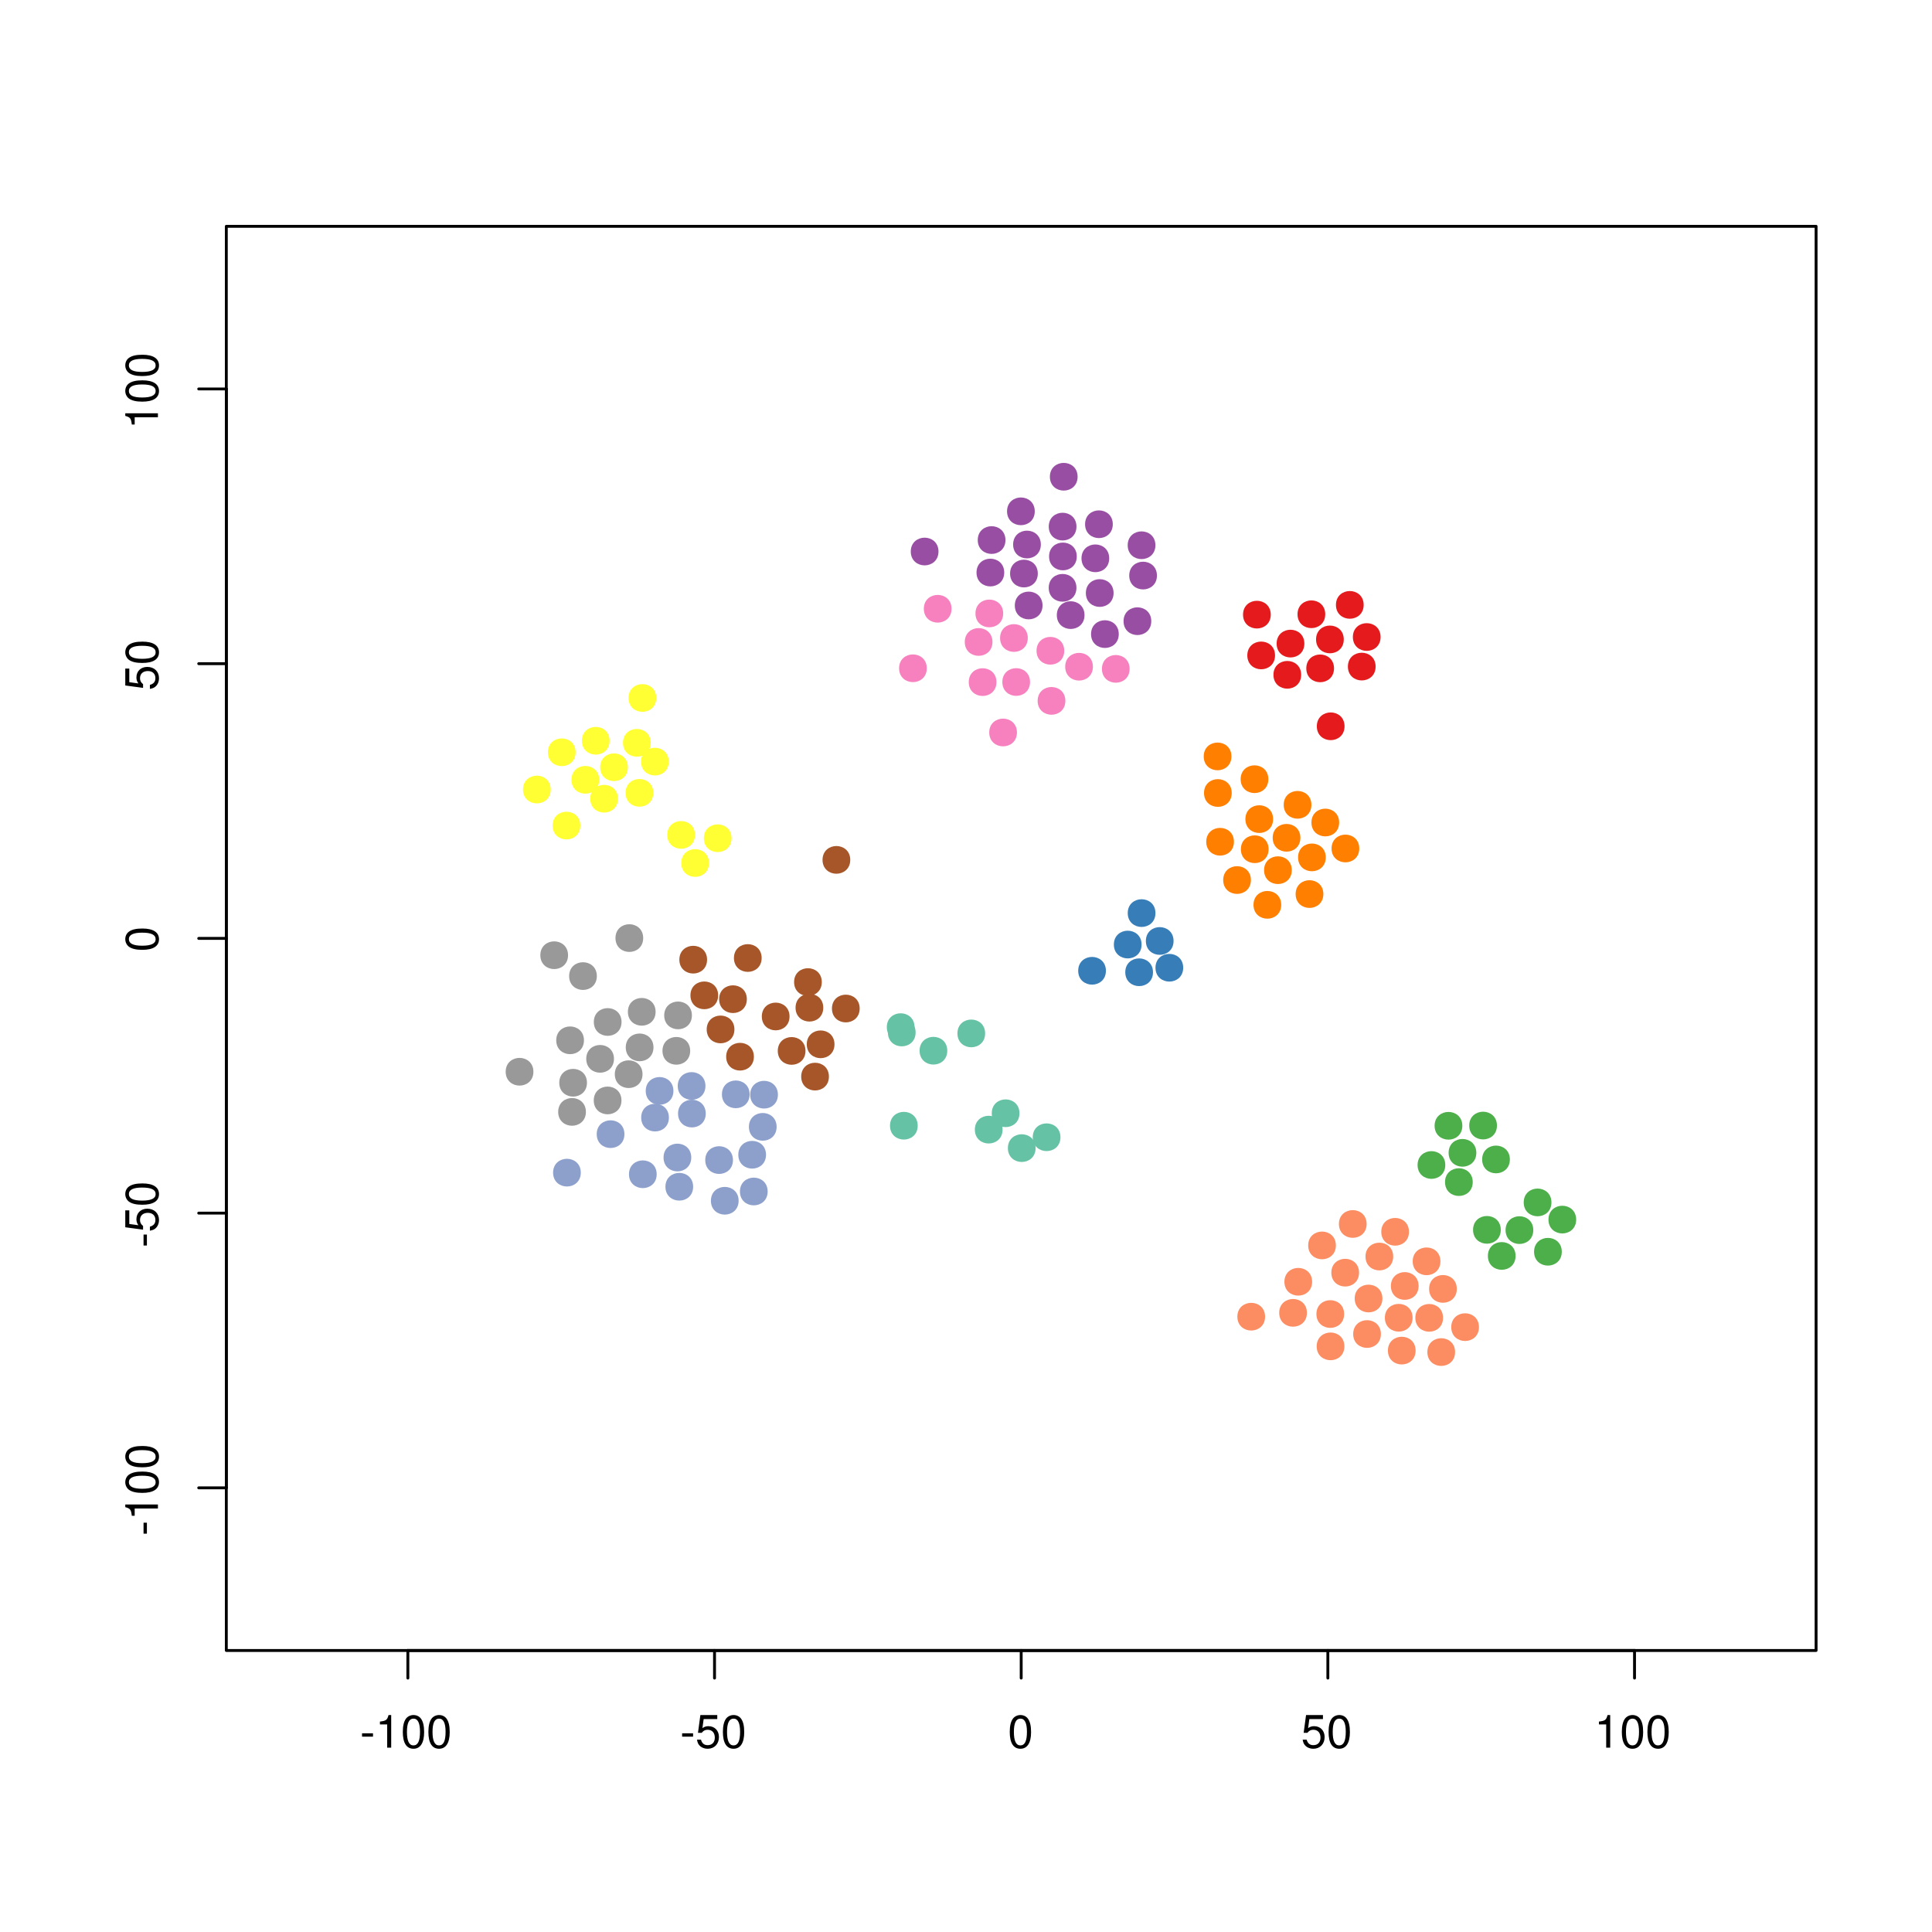 <?xml version="1.0" encoding="UTF-8"?>
<svg xmlns="http://www.w3.org/2000/svg" xmlns:xlink="http://www.w3.org/1999/xlink" width="504pt" height="504pt" viewBox="0 0 504 504" version="1.1">
<defs>
<g>
<symbol overflow="visible" id="glyph0-0">
<path style="stroke:none;" d=""/>
</symbol>
<symbol overflow="visible" id="glyph0-1">
<path style="stroke:none;" d="M 3.406 -3.75 L 0.547 -3.75 L 0.547 -2.875 L 3.406 -2.875 L 3.406 -3.75 Z M 3.406 -3.75 "/>
</symbol>
<symbol overflow="visible" id="glyph0-2">
<path style="stroke:none;" d="M 3.109 -6.062 L 3.109 0 L 4.156 0 L 4.156 -8.516 L 3.469 -8.516 C 3.094 -7.203 2.859 -7.016 1.219 -6.812 L 1.219 -6.062 L 3.109 -6.062 Z M 3.109 -6.062 "/>
</symbol>
<symbol overflow="visible" id="glyph0-3">
<path style="stroke:none;" d="M 3.297 -8.516 C 2.516 -8.516 1.781 -8.156 1.344 -7.578 C 0.797 -6.828 0.516 -5.688 0.516 -4.109 C 0.516 -1.25 1.469 0.281 3.297 0.281 C 5.094 0.281 6.078 -1.25 6.078 -4.047 C 6.078 -5.703 5.812 -6.797 5.25 -7.578 C 4.812 -8.172 4.109 -8.516 3.297 -8.516 Z M 3.297 -7.578 C 4.438 -7.578 5 -6.422 5 -4.141 C 5 -1.734 4.453 -0.594 3.281 -0.594 C 2.156 -0.594 1.594 -1.781 1.594 -4.109 C 1.594 -6.438 2.156 -7.578 3.297 -7.578 Z M 3.297 -7.578 "/>
</symbol>
<symbol overflow="visible" id="glyph0-4">
<path style="stroke:none;" d="M 5.719 -8.516 L 1.312 -8.516 L 0.688 -3.875 L 1.656 -3.875 C 2.141 -4.469 2.562 -4.672 3.219 -4.672 C 4.359 -4.672 5.078 -3.891 5.078 -2.625 C 5.078 -1.406 4.375 -0.656 3.219 -0.656 C 2.297 -0.656 1.734 -1.125 1.469 -2.094 L 0.422 -2.094 C 0.562 -1.391 0.688 -1.062 0.938 -0.75 C 1.422 -0.094 2.281 0.281 3.234 0.281 C 4.953 0.281 6.156 -0.969 6.156 -2.766 C 6.156 -4.453 5.047 -5.609 3.406 -5.609 C 2.812 -5.609 2.328 -5.453 1.844 -5.094 L 2.172 -7.469 L 5.719 -7.469 L 5.719 -8.516 Z M 5.719 -8.516 "/>
</symbol>
<symbol overflow="visible" id="glyph1-0">
<path style="stroke:none;" d=""/>
</symbol>
<symbol overflow="visible" id="glyph1-1">
<path style="stroke:none;" d="M -3.75 -3.406 L -3.75 -0.547 L -2.875 -0.547 L -2.875 -3.406 L -3.75 -3.406 Z M -3.75 -3.406 "/>
</symbol>
<symbol overflow="visible" id="glyph1-2">
<path style="stroke:none;" d="M -6.062 -3.109 L 0 -3.109 L 0 -4.156 L -8.516 -4.156 L -8.516 -3.469 C -7.203 -3.094 -7.016 -2.859 -6.812 -1.219 L -6.062 -1.219 L -6.062 -3.109 Z M -6.062 -3.109 "/>
</symbol>
<symbol overflow="visible" id="glyph1-3">
<path style="stroke:none;" d="M -8.516 -3.297 C -8.516 -2.516 -8.156 -1.781 -7.578 -1.344 C -6.828 -0.797 -5.688 -0.516 -4.109 -0.516 C -1.25 -0.516 0.281 -1.469 0.281 -3.297 C 0.281 -5.094 -1.25 -6.078 -4.047 -6.078 C -5.703 -6.078 -6.797 -5.812 -7.578 -5.25 C -8.172 -4.812 -8.516 -4.109 -8.516 -3.297 Z M -7.578 -3.297 C -7.578 -4.438 -6.422 -5 -4.141 -5 C -1.734 -5 -0.594 -4.453 -0.594 -3.281 C -0.594 -2.156 -1.781 -1.594 -4.109 -1.594 C -6.438 -1.594 -7.578 -2.156 -7.578 -3.297 Z M -7.578 -3.297 "/>
</symbol>
<symbol overflow="visible" id="glyph1-4">
<path style="stroke:none;" d="M -8.516 -5.719 L -8.516 -1.312 L -3.875 -0.688 L -3.875 -1.656 C -4.469 -2.141 -4.672 -2.562 -4.672 -3.219 C -4.672 -4.359 -3.891 -5.078 -2.625 -5.078 C -1.406 -5.078 -0.656 -4.375 -0.656 -3.219 C -0.656 -2.297 -1.125 -1.734 -2.094 -1.469 L -2.094 -0.422 C -1.391 -0.562 -1.062 -0.688 -0.75 -0.938 C -0.094 -1.422 0.281 -2.281 0.281 -3.234 C 0.281 -4.953 -0.969 -6.156 -2.766 -6.156 C -4.453 -6.156 -5.609 -5.047 -5.609 -3.406 C -5.609 -2.812 -5.453 -2.328 -5.094 -1.844 L -7.469 -2.172 L -7.469 -5.719 L -8.516 -5.719 Z M -8.516 -5.719 "/>
</symbol>
</g>
<clipPath id="clip1">
  <path d="M 59.039 59.039 L 474.758 59.039 L 474.758 431.559 L 59.039 431.559 Z M 59.039 59.039 "/>
</clipPath>
<clipPath id="clip2">
  <path d="M 0 0 L 505 0 L 505 505 L 0 505 Z M 0 0 "/>
</clipPath>
</defs>
<g id="surface0">
<rect x="0" y="0" width="504" height="504" style="fill:rgb(100%,100%,100%);fill-opacity:1;stroke:none;"/>
<g clip-path="url(#clip1)" clip-rule="nonzero">
<path style="fill-rule:nonzero;fill:rgb(98.824%,55.294%,38.431%);fill-opacity:1;stroke-width:0.75;stroke-linecap:round;stroke-linejoin:round;stroke:rgb(98.824%,55.294%,38.431%);stroke-opacity:1;stroke-miterlimit:10;" d="M 329.645 343.484 C 329.645 347.801 323.164 347.801 323.164 343.484 C 323.164 339.164 329.645 339.164 329.645 343.484 "/>
<path style="fill-rule:nonzero;fill:rgb(40%,76.078%,64.706%);fill-opacity:1;stroke-width:0.75;stroke-linecap:round;stroke-linejoin:round;stroke:rgb(40%,76.078%,64.706%);stroke-opacity:1;stroke-miterlimit:10;" d="M 269.781 299.508 C 269.781 303.828 263.301 303.828 263.301 299.508 C 263.301 295.188 269.781 295.188 269.781 299.508 "/>
<path style="fill-rule:nonzero;fill:rgb(65.098%,33.725%,15.686%);fill-opacity:1;stroke-width:0.75;stroke-linecap:round;stroke-linejoin:round;stroke:rgb(65.098%,33.725%,15.686%);stroke-opacity:1;stroke-miterlimit:10;" d="M 194.453 260.656 C 194.453 264.977 187.973 264.977 187.973 260.656 C 187.973 256.336 194.453 256.336 194.453 260.656 "/>
<path style="fill-rule:nonzero;fill:rgb(40%,76.078%,64.706%);fill-opacity:1;stroke-width:0.75;stroke-linecap:round;stroke-linejoin:round;stroke:rgb(40%,76.078%,64.706%);stroke-opacity:1;stroke-miterlimit:10;" d="M 246.742 274.098 C 246.742 278.418 240.266 278.418 240.266 274.098 C 240.266 269.777 246.742 269.777 246.742 274.098 "/>
<path style="fill-rule:nonzero;fill:rgb(21.569%,49.412%,72.157%);fill-opacity:1;stroke-width:0.75;stroke-linecap:round;stroke-linejoin:round;stroke:rgb(21.569%,49.412%,72.157%);stroke-opacity:1;stroke-miterlimit:10;" d="M 300.406 253.633 C 300.406 257.953 293.926 257.953 293.926 253.633 C 293.926 249.312 300.406 249.312 300.406 253.633 "/>
<path style="fill-rule:nonzero;fill:rgb(40%,76.078%,64.706%);fill-opacity:1;stroke-width:0.75;stroke-linecap:round;stroke-linejoin:round;stroke:rgb(40%,76.078%,64.706%);stroke-opacity:1;stroke-miterlimit:10;" d="M 238.48 269.344 C 238.48 273.664 232 273.664 232 269.344 C 232 265.023 238.48 265.023 238.48 269.344 "/>
<path style="fill-rule:nonzero;fill:rgb(21.569%,49.412%,72.157%);fill-opacity:1;stroke-width:0.75;stroke-linecap:round;stroke-linejoin:round;stroke:rgb(21.569%,49.412%,72.157%);stroke-opacity:1;stroke-miterlimit:10;" d="M 305.773 245.473 C 305.773 249.793 299.297 249.793 299.297 245.473 C 299.297 241.152 305.773 241.152 305.773 245.473 "/>
<path style="fill-rule:nonzero;fill:rgb(60%,60%,60%);fill-opacity:1;stroke-width:0.75;stroke-linecap:round;stroke-linejoin:round;stroke:rgb(60%,60%,60%);stroke-opacity:1;stroke-miterlimit:10;" d="M 179.672 274.129 C 179.672 278.449 173.191 278.449 173.191 274.129 C 173.191 269.809 179.672 269.809 179.672 274.129 "/>
<path style="fill-rule:nonzero;fill:rgb(55.294%,62.745%,79.608%);fill-opacity:1;stroke-width:0.75;stroke-linecap:round;stroke-linejoin:round;stroke:rgb(55.294%,62.745%,79.608%);stroke-opacity:1;stroke-miterlimit:10;" d="M 179.953 301.961 C 179.953 306.281 173.473 306.281 173.473 301.961 C 173.473 297.641 179.953 297.641 179.953 301.961 "/>
<path style="fill-rule:nonzero;fill:rgb(59.608%,30.588%,63.922%);fill-opacity:1;stroke-width:0.75;stroke-linecap:round;stroke-linejoin:round;stroke:rgb(59.608%,30.588%,63.922%);stroke-opacity:1;stroke-miterlimit:10;" d="M 290.121 154.703 C 290.121 159.023 283.641 159.023 283.641 154.703 C 283.641 150.383 290.121 150.383 290.121 154.703 "/>
<path style="fill-rule:nonzero;fill:rgb(100%,49.804%,0%);fill-opacity:1;stroke-width:0.75;stroke-linecap:round;stroke-linejoin:round;stroke:rgb(100%,49.804%,0%);stroke-opacity:1;stroke-miterlimit:10;" d="M 330.5 203.27 C 330.5 207.59 324.02 207.59 324.02 203.27 C 324.02 198.949 330.5 198.949 330.5 203.27 "/>
<path style="fill-rule:nonzero;fill:rgb(100%,100%,20%);fill-opacity:1;stroke-width:0.75;stroke-linecap:round;stroke-linejoin:round;stroke:rgb(100%,100%,20%);stroke-opacity:1;stroke-miterlimit:10;" d="M 158.652 193.242 C 158.652 197.562 152.172 197.562 152.172 193.242 C 152.172 188.922 158.652 188.922 158.652 193.242 "/>
<path style="fill-rule:nonzero;fill:rgb(100%,100%,20%);fill-opacity:1;stroke-width:0.75;stroke-linecap:round;stroke-linejoin:round;stroke:rgb(100%,100%,20%);stroke-opacity:1;stroke-miterlimit:10;" d="M 163.422 200.152 C 163.422 204.473 156.941 204.473 156.941 200.152 C 156.941 195.832 163.422 195.832 163.422 200.152 "/>
<path style="fill-rule:nonzero;fill:rgb(65.098%,33.725%,15.686%);fill-opacity:1;stroke-width:0.75;stroke-linecap:round;stroke-linejoin:round;stroke:rgb(65.098%,33.725%,15.686%);stroke-opacity:1;stroke-miterlimit:10;" d="M 205.59 265.168 C 205.59 269.488 199.109 269.488 199.109 265.168 C 199.109 260.848 205.59 260.848 205.59 265.168 "/>
<path style="fill-rule:nonzero;fill:rgb(100%,100%,20%);fill-opacity:1;stroke-width:0.75;stroke-linecap:round;stroke-linejoin:round;stroke:rgb(100%,100%,20%);stroke-opacity:1;stroke-miterlimit:10;" d="M 170.051 206.832 C 170.051 211.148 163.57 211.148 163.57 206.832 C 163.57 202.512 170.051 202.512 170.051 206.832 "/>
<path style="fill-rule:nonzero;fill:rgb(55.294%,62.745%,79.608%);fill-opacity:1;stroke-width:0.75;stroke-linecap:round;stroke-linejoin:round;stroke:rgb(55.294%,62.745%,79.608%);stroke-opacity:1;stroke-miterlimit:10;" d="M 190.832 302.629 C 190.832 306.949 184.352 306.949 184.352 302.629 C 184.352 298.309 190.832 298.309 190.832 302.629 "/>
<path style="fill-rule:nonzero;fill:rgb(55.294%,62.745%,79.608%);fill-opacity:1;stroke-width:0.75;stroke-linecap:round;stroke-linejoin:round;stroke:rgb(55.294%,62.745%,79.608%);stroke-opacity:1;stroke-miterlimit:10;" d="M 183.656 283.297 C 183.656 287.617 177.176 287.617 177.176 283.297 C 177.176 278.977 183.656 278.977 183.656 283.297 "/>
<path style="fill-rule:nonzero;fill:rgb(40%,76.078%,64.706%);fill-opacity:1;stroke-width:0.75;stroke-linecap:round;stroke-linejoin:round;stroke:rgb(40%,76.078%,64.706%);stroke-opacity:1;stroke-miterlimit:10;" d="M 261.164 294.688 C 261.164 299.008 254.684 299.008 254.684 294.688 C 254.684 290.367 261.164 290.367 261.164 294.688 "/>
<path style="fill-rule:nonzero;fill:rgb(60%,60%,60%);fill-opacity:1;stroke-width:0.75;stroke-linecap:round;stroke-linejoin:round;stroke:rgb(60%,60%,60%);stroke-opacity:1;stroke-miterlimit:10;" d="M 180.125 264.887 C 180.125 269.207 173.648 269.207 173.648 264.887 C 173.648 260.566 180.125 260.566 180.125 264.887 "/>
<path style="fill-rule:nonzero;fill:rgb(100%,100%,20%);fill-opacity:1;stroke-width:0.75;stroke-linecap:round;stroke-linejoin:round;stroke:rgb(100%,100%,20%);stroke-opacity:1;stroke-miterlimit:10;" d="M 143.289 205.965 C 143.289 210.285 136.809 210.285 136.809 205.965 C 136.809 201.645 143.289 201.645 143.289 205.965 "/>
<path style="fill-rule:nonzero;fill:rgb(65.098%,33.725%,15.686%);fill-opacity:1;stroke-width:0.75;stroke-linecap:round;stroke-linejoin:round;stroke:rgb(65.098%,33.725%,15.686%);stroke-opacity:1;stroke-miterlimit:10;" d="M 214.008 256.195 C 214.008 260.516 207.531 260.516 207.531 256.195 C 207.531 251.875 214.008 251.875 214.008 256.195 "/>
<path style="fill-rule:nonzero;fill:rgb(96.863%,50.588%,74.902%);fill-opacity:1;stroke-width:0.75;stroke-linecap:round;stroke-linejoin:round;stroke:rgb(96.863%,50.588%,74.902%);stroke-opacity:1;stroke-miterlimit:10;" d="M 258.531 167.469 C 258.531 171.789 252.055 171.789 252.055 167.469 C 252.055 163.148 258.531 163.148 258.531 167.469 "/>
<path style="fill-rule:nonzero;fill:rgb(55.294%,62.745%,79.608%);fill-opacity:1;stroke-width:0.75;stroke-linecap:round;stroke-linejoin:round;stroke:rgb(55.294%,62.745%,79.608%);stroke-opacity:1;stroke-miterlimit:10;" d="M 175.301 284.586 C 175.301 288.902 168.824 288.902 168.824 284.586 C 168.824 280.266 175.301 280.266 175.301 284.586 "/>
<path style="fill-rule:nonzero;fill:rgb(55.294%,62.745%,79.608%);fill-opacity:1;stroke-width:0.75;stroke-linecap:round;stroke-linejoin:round;stroke:rgb(55.294%,62.745%,79.608%);stroke-opacity:1;stroke-miterlimit:10;" d="M 183.734 290.496 C 183.734 294.816 177.254 294.816 177.254 290.496 C 177.254 286.176 183.734 286.176 183.734 290.496 "/>
<path style="fill-rule:nonzero;fill:rgb(65.098%,33.725%,15.686%);fill-opacity:1;stroke-width:0.75;stroke-linecap:round;stroke-linejoin:round;stroke:rgb(65.098%,33.725%,15.686%);stroke-opacity:1;stroke-miterlimit:10;" d="M 209.75 274.152 C 209.75 278.473 203.273 278.473 203.273 274.152 C 203.273 269.836 209.75 269.836 209.75 274.152 "/>
<path style="fill-rule:nonzero;fill:rgb(65.098%,33.725%,15.686%);fill-opacity:1;stroke-width:0.75;stroke-linecap:round;stroke-linejoin:round;stroke:rgb(65.098%,33.725%,15.686%);stroke-opacity:1;stroke-miterlimit:10;" d="M 214.391 262.879 C 214.391 267.199 207.91 267.199 207.91 262.879 C 207.91 258.559 214.391 258.559 214.391 262.879 "/>
<path style="fill-rule:nonzero;fill:rgb(60%,60%,60%);fill-opacity:1;stroke-width:0.75;stroke-linecap:round;stroke-linejoin:round;stroke:rgb(60%,60%,60%);stroke-opacity:1;stroke-miterlimit:10;" d="M 170.652 263.953 C 170.652 268.27 164.172 268.27 164.172 263.953 C 164.172 259.633 170.652 259.633 170.652 263.953 "/>
<path style="fill-rule:nonzero;fill:rgb(65.098%,33.725%,15.686%);fill-opacity:1;stroke-width:0.75;stroke-linecap:round;stroke-linejoin:round;stroke:rgb(65.098%,33.725%,15.686%);stroke-opacity:1;stroke-miterlimit:10;" d="M 215.863 280.855 C 215.863 285.176 209.383 285.176 209.383 280.855 C 209.383 276.535 215.863 276.535 215.863 280.855 "/>
<path style="fill-rule:nonzero;fill:rgb(55.294%,62.745%,79.608%);fill-opacity:1;stroke-width:0.75;stroke-linecap:round;stroke-linejoin:round;stroke:rgb(55.294%,62.745%,79.608%);stroke-opacity:1;stroke-miterlimit:10;" d="M 192.309 313.242 C 192.309 317.562 185.828 317.562 185.828 313.242 C 185.828 308.922 192.309 308.922 192.309 313.242 "/>
<path style="fill-rule:nonzero;fill:rgb(60%,60%,60%);fill-opacity:1;stroke-width:0.75;stroke-linecap:round;stroke-linejoin:round;stroke:rgb(60%,60%,60%);stroke-opacity:1;stroke-miterlimit:10;" d="M 161.766 266.605 C 161.766 270.926 155.285 270.926 155.285 266.605 C 155.285 262.285 161.766 262.285 161.766 266.605 "/>
<path style="fill-rule:nonzero;fill:rgb(60%,60%,60%);fill-opacity:1;stroke-width:0.75;stroke-linecap:round;stroke-linejoin:round;stroke:rgb(60%,60%,60%);stroke-opacity:1;stroke-miterlimit:10;" d="M 170.098 273.23 C 170.098 277.551 163.617 277.551 163.617 273.23 C 163.617 268.91 170.098 268.91 170.098 273.23 "/>
<path style="fill-rule:nonzero;fill:rgb(65.098%,33.725%,15.686%);fill-opacity:1;stroke-width:0.75;stroke-linecap:round;stroke-linejoin:round;stroke:rgb(65.098%,33.725%,15.686%);stroke-opacity:1;stroke-miterlimit:10;" d="M 186.969 259.656 C 186.969 263.977 180.488 263.977 180.488 259.656 C 180.488 255.336 186.969 255.336 186.969 259.656 "/>
<path style="fill-rule:nonzero;fill:rgb(60%,60%,60%);fill-opacity:1;stroke-width:0.75;stroke-linecap:round;stroke-linejoin:round;stroke:rgb(60%,60%,60%);stroke-opacity:1;stroke-miterlimit:10;" d="M 167.414 244.715 C 167.414 249.035 160.934 249.035 160.934 244.715 C 160.934 240.398 167.414 240.398 167.414 244.715 "/>
<path style="fill-rule:nonzero;fill:rgb(55.294%,62.745%,79.608%);fill-opacity:1;stroke-width:0.75;stroke-linecap:round;stroke-linejoin:round;stroke:rgb(55.294%,62.745%,79.608%);stroke-opacity:1;stroke-miterlimit:10;" d="M 170.934 306.328 C 170.934 310.648 164.453 310.648 164.453 306.328 C 164.453 302.008 170.934 302.008 170.934 306.328 "/>
<path style="fill-rule:nonzero;fill:rgb(96.863%,50.588%,74.902%);fill-opacity:1;stroke-width:0.75;stroke-linecap:round;stroke-linejoin:round;stroke:rgb(96.863%,50.588%,74.902%);stroke-opacity:1;stroke-miterlimit:10;" d="M 241.395 174.332 C 241.395 178.652 234.918 178.652 234.918 174.332 C 234.918 170.012 241.395 170.012 241.395 174.332 "/>
<path style="fill-rule:nonzero;fill:rgb(59.608%,30.588%,63.922%);fill-opacity:1;stroke-width:0.75;stroke-linecap:round;stroke-linejoin:round;stroke:rgb(59.608%,30.588%,63.922%);stroke-opacity:1;stroke-miterlimit:10;" d="M 244.449 143.875 C 244.449 148.195 237.969 148.195 237.969 143.875 C 237.969 139.555 244.449 139.555 244.449 143.875 "/>
<path style="fill-rule:nonzero;fill:rgb(100%,100%,20%);fill-opacity:1;stroke-width:0.75;stroke-linecap:round;stroke-linejoin:round;stroke:rgb(100%,100%,20%);stroke-opacity:1;stroke-miterlimit:10;" d="M 170.824 182.078 C 170.824 186.398 164.344 186.398 164.344 182.078 C 164.344 177.758 170.824 177.758 170.824 182.078 "/>
<path style="fill-rule:nonzero;fill:rgb(96.863%,50.588%,74.902%);fill-opacity:1;stroke-width:0.75;stroke-linecap:round;stroke-linejoin:round;stroke:rgb(96.863%,50.588%,74.902%);stroke-opacity:1;stroke-miterlimit:10;" d="M 247.855 158.809 C 247.855 163.129 241.375 163.129 241.375 158.809 C 241.375 154.488 247.855 154.488 247.855 158.809 "/>
<path style="fill-rule:nonzero;fill:rgb(96.863%,50.588%,74.902%);fill-opacity:1;stroke-width:0.75;stroke-linecap:round;stroke-linejoin:round;stroke:rgb(96.863%,50.588%,74.902%);stroke-opacity:1;stroke-miterlimit:10;" d="M 261.324 160.027 C 261.324 164.348 254.844 164.348 254.844 160.027 C 254.844 155.707 261.324 155.707 261.324 160.027 "/>
<path style="fill-rule:nonzero;fill:rgb(60%,60%,60%);fill-opacity:1;stroke-width:0.75;stroke-linecap:round;stroke-linejoin:round;stroke:rgb(60%,60%,60%);stroke-opacity:1;stroke-miterlimit:10;" d="M 152.746 282.453 C 152.746 286.773 146.27 286.773 146.27 282.453 C 146.27 278.133 152.746 278.133 152.746 282.453 "/>
<path style="fill-rule:nonzero;fill:rgb(100%,100%,20%);fill-opacity:1;stroke-width:0.75;stroke-linecap:round;stroke-linejoin:round;stroke:rgb(100%,100%,20%);stroke-opacity:1;stroke-miterlimit:10;" d="M 174.082 198.684 C 174.082 203.004 167.605 203.004 167.605 198.684 C 167.605 194.363 174.082 194.363 174.082 198.684 "/>
<path style="fill-rule:nonzero;fill:rgb(55.294%,62.745%,79.608%);fill-opacity:1;stroke-width:0.75;stroke-linecap:round;stroke-linejoin:round;stroke:rgb(55.294%,62.745%,79.608%);stroke-opacity:1;stroke-miterlimit:10;" d="M 199.457 301.238 C 199.457 305.559 192.977 305.559 192.977 301.238 C 192.977 296.918 199.457 296.918 199.457 301.238 "/>
<path style="fill-rule:nonzero;fill:rgb(55.294%,62.745%,79.608%);fill-opacity:1;stroke-width:0.75;stroke-linecap:round;stroke-linejoin:round;stroke:rgb(55.294%,62.745%,79.608%);stroke-opacity:1;stroke-miterlimit:10;" d="M 180.445 309.586 C 180.445 313.906 173.965 313.906 173.965 309.586 C 173.965 305.27 180.445 305.27 180.445 309.586 "/>
<path style="fill-rule:nonzero;fill:rgb(60%,60%,60%);fill-opacity:1;stroke-width:0.75;stroke-linecap:round;stroke-linejoin:round;stroke:rgb(60%,60%,60%);stroke-opacity:1;stroke-miterlimit:10;" d="M 167.238 280.223 C 167.238 284.543 160.758 284.543 160.758 280.223 C 160.758 275.902 167.238 275.902 167.238 280.223 "/>
<path style="fill-rule:nonzero;fill:rgb(98.824%,55.294%,38.431%);fill-opacity:1;stroke-width:0.75;stroke-linecap:round;stroke-linejoin:round;stroke:rgb(98.824%,55.294%,38.431%);stroke-opacity:1;stroke-miterlimit:10;" d="M 379.66 336.234 C 379.66 340.555 373.184 340.555 373.184 336.234 C 373.184 331.914 379.66 331.914 379.66 336.234 "/>
<path style="fill-rule:nonzero;fill:rgb(98.824%,55.294%,38.431%);fill-opacity:1;stroke-width:0.75;stroke-linecap:round;stroke-linejoin:round;stroke:rgb(98.824%,55.294%,38.431%);stroke-opacity:1;stroke-miterlimit:10;" d="M 369.695 335.473 C 369.695 339.793 363.215 339.793 363.215 335.473 C 363.215 331.152 369.695 331.152 369.695 335.473 "/>
<path style="fill-rule:nonzero;fill:rgb(30.196%,68.627%,29.02%);fill-opacity:1;stroke-width:0.75;stroke-linecap:round;stroke-linejoin:round;stroke:rgb(30.196%,68.627%,29.02%);stroke-opacity:1;stroke-miterlimit:10;" d="M 391.133 320.832 C 391.133 325.148 384.652 325.148 384.652 320.832 C 384.652 316.512 391.133 316.512 391.133 320.832 "/>
<path style="fill-rule:nonzero;fill:rgb(98.824%,55.294%,38.431%);fill-opacity:1;stroke-width:0.75;stroke-linecap:round;stroke-linejoin:round;stroke:rgb(98.824%,55.294%,38.431%);stroke-opacity:1;stroke-miterlimit:10;" d="M 368.125 343.762 C 368.125 348.082 361.645 348.082 361.645 343.762 C 361.645 339.441 368.125 339.441 368.125 343.762 "/>
<path style="fill-rule:nonzero;fill:rgb(30.196%,68.627%,29.02%);fill-opacity:1;stroke-width:0.75;stroke-linecap:round;stroke-linejoin:round;stroke:rgb(30.196%,68.627%,29.02%);stroke-opacity:1;stroke-miterlimit:10;" d="M 383.816 308.375 C 383.816 312.695 377.336 312.695 377.336 308.375 C 377.336 304.055 383.816 304.055 383.816 308.375 "/>
<path style="fill-rule:nonzero;fill:rgb(98.824%,55.294%,38.431%);fill-opacity:1;stroke-width:0.75;stroke-linecap:round;stroke-linejoin:round;stroke:rgb(98.824%,55.294%,38.431%);stroke-opacity:1;stroke-miterlimit:10;" d="M 340.562 342.48 C 340.562 346.801 334.082 346.801 334.082 342.48 C 334.082 338.16 340.562 338.16 340.562 342.48 "/>
<path style="fill-rule:nonzero;fill:rgb(30.196%,68.627%,29.02%);fill-opacity:1;stroke-width:0.75;stroke-linecap:round;stroke-linejoin:round;stroke:rgb(30.196%,68.627%,29.02%);stroke-opacity:1;stroke-miterlimit:10;" d="M 410.801 318.156 C 410.801 322.473 404.324 322.473 404.324 318.156 C 404.324 313.836 410.801 313.836 410.801 318.156 "/>
<path style="fill-rule:nonzero;fill:rgb(98.824%,55.294%,38.431%);fill-opacity:1;stroke-width:0.75;stroke-linecap:round;stroke-linejoin:round;stroke:rgb(98.824%,55.294%,38.431%);stroke-opacity:1;stroke-miterlimit:10;" d="M 350.27 342.793 C 350.27 347.113 343.789 347.113 343.789 342.793 C 343.789 338.473 350.27 338.473 350.27 342.793 "/>
<path style="fill-rule:nonzero;fill:rgb(30.196%,68.627%,29.02%);fill-opacity:1;stroke-width:0.75;stroke-linecap:round;stroke-linejoin:round;stroke:rgb(30.196%,68.627%,29.02%);stroke-opacity:1;stroke-miterlimit:10;" d="M 390.133 293.625 C 390.133 297.945 383.652 297.945 383.652 293.625 C 383.652 289.305 390.133 289.305 390.133 293.625 "/>
<path style="fill-rule:nonzero;fill:rgb(98.824%,55.294%,38.431%);fill-opacity:1;stroke-width:0.75;stroke-linecap:round;stroke-linejoin:round;stroke:rgb(98.824%,55.294%,38.431%);stroke-opacity:1;stroke-miterlimit:10;" d="M 375.387 329.043 C 375.387 333.363 368.906 333.363 368.906 329.043 C 368.906 324.723 375.387 324.723 375.387 329.043 "/>
<path style="fill-rule:nonzero;fill:rgb(30.196%,68.627%,29.02%);fill-opacity:1;stroke-width:0.75;stroke-linecap:round;stroke-linejoin:round;stroke:rgb(30.196%,68.627%,29.02%);stroke-opacity:1;stroke-miterlimit:10;" d="M 394.996 327.637 C 394.996 331.957 388.516 331.957 388.516 327.637 C 388.516 323.316 394.996 323.316 394.996 327.637 "/>
<path style="fill-rule:nonzero;fill:rgb(98.824%,55.294%,38.431%);fill-opacity:1;stroke-width:0.75;stroke-linecap:round;stroke-linejoin:round;stroke:rgb(98.824%,55.294%,38.431%);stroke-opacity:1;stroke-miterlimit:10;" d="M 368.918 352.332 C 368.918 356.652 362.438 356.652 362.438 352.332 C 362.438 348.012 368.918 348.012 368.918 352.332 "/>
<path style="fill-rule:nonzero;fill:rgb(30.196%,68.627%,29.02%);fill-opacity:1;stroke-width:0.75;stroke-linecap:round;stroke-linejoin:round;stroke:rgb(30.196%,68.627%,29.02%);stroke-opacity:1;stroke-miterlimit:10;" d="M 376.656 303.914 C 376.656 308.234 370.176 308.234 370.176 303.914 C 370.176 299.594 376.656 299.594 376.656 303.914 "/>
<path style="fill-rule:nonzero;fill:rgb(98.824%,55.294%,38.431%);fill-opacity:1;stroke-width:0.75;stroke-linecap:round;stroke-linejoin:round;stroke:rgb(98.824%,55.294%,38.431%);stroke-opacity:1;stroke-miterlimit:10;" d="M 360.254 338.742 C 360.254 343.062 353.773 343.062 353.773 338.742 C 353.773 334.422 360.254 334.422 360.254 338.742 "/>
<path style="fill-rule:nonzero;fill:rgb(30.196%,68.627%,29.02%);fill-opacity:1;stroke-width:0.75;stroke-linecap:round;stroke-linejoin:round;stroke:rgb(30.196%,68.627%,29.02%);stroke-opacity:1;stroke-miterlimit:10;" d="M 399.613 320.898 C 399.613 325.219 393.133 325.219 393.133 320.898 C 393.133 316.578 399.613 316.578 399.613 320.898 "/>
<path style="fill-rule:nonzero;fill:rgb(98.824%,55.294%,38.431%);fill-opacity:1;stroke-width:0.75;stroke-linecap:round;stroke-linejoin:round;stroke:rgb(98.824%,55.294%,38.431%);stroke-opacity:1;stroke-miterlimit:10;" d="M 359.859 348.008 C 359.859 352.328 353.379 352.328 353.379 348.008 C 353.379 343.688 359.859 343.688 359.859 348.008 "/>
<path style="fill-rule:nonzero;fill:rgb(30.196%,68.627%,29.02%);fill-opacity:1;stroke-width:0.75;stroke-linecap:round;stroke-linejoin:round;stroke:rgb(30.196%,68.627%,29.02%);stroke-opacity:1;stroke-miterlimit:10;" d="M 384.754 300.738 C 384.754 305.059 378.273 305.059 378.273 300.738 C 378.273 296.418 384.754 296.418 384.754 300.738 "/>
<path style="fill-rule:nonzero;fill:rgb(98.824%,55.294%,38.431%);fill-opacity:1;stroke-width:0.75;stroke-linecap:round;stroke-linejoin:round;stroke:rgb(98.824%,55.294%,38.431%);stroke-opacity:1;stroke-miterlimit:10;" d="M 341.918 334.379 C 341.918 338.695 335.438 338.695 335.438 334.379 C 335.438 330.059 341.918 330.059 341.918 334.379 "/>
<path style="fill-rule:nonzero;fill:rgb(30.196%,68.627%,29.02%);fill-opacity:1;stroke-width:0.75;stroke-linecap:round;stroke-linejoin:round;stroke:rgb(30.196%,68.627%,29.02%);stroke-opacity:1;stroke-miterlimit:10;" d="M 404.348 313.676 C 404.348 317.996 397.867 317.996 397.867 313.676 C 397.867 309.355 404.348 309.355 404.348 313.676 "/>
<path style="fill-rule:nonzero;fill:rgb(98.824%,55.294%,38.431%);fill-opacity:1;stroke-width:0.75;stroke-linecap:round;stroke-linejoin:round;stroke:rgb(98.824%,55.294%,38.431%);stroke-opacity:1;stroke-miterlimit:10;" d="M 350.336 351.227 C 350.336 355.543 343.855 355.543 343.855 351.227 C 343.855 346.906 350.336 346.906 350.336 351.227 "/>
<path style="fill-rule:nonzero;fill:rgb(30.196%,68.627%,29.02%);fill-opacity:1;stroke-width:0.75;stroke-linecap:round;stroke-linejoin:round;stroke:rgb(30.196%,68.627%,29.02%);stroke-opacity:1;stroke-miterlimit:10;" d="M 381.102 293.684 C 381.102 298.004 374.621 298.004 374.621 293.684 C 374.621 289.363 381.102 289.363 381.102 293.684 "/>
<path style="fill-rule:nonzero;fill:rgb(98.824%,55.294%,38.431%);fill-opacity:1;stroke-width:0.75;stroke-linecap:round;stroke-linejoin:round;stroke:rgb(98.824%,55.294%,38.431%);stroke-opacity:1;stroke-miterlimit:10;" d="M 348.117 324.891 C 348.117 329.211 341.641 329.211 341.641 324.891 C 341.641 320.574 348.117 320.574 348.117 324.891 "/>
<path style="fill-rule:nonzero;fill:rgb(30.196%,68.627%,29.02%);fill-opacity:1;stroke-width:0.75;stroke-linecap:round;stroke-linejoin:round;stroke:rgb(30.196%,68.627%,29.02%);stroke-opacity:1;stroke-miterlimit:10;" d="M 407.047 326.543 C 407.047 330.863 400.566 330.863 400.566 326.543 C 400.566 322.223 407.047 322.223 407.047 326.543 "/>
<path style="fill-rule:nonzero;fill:rgb(98.824%,55.294%,38.431%);fill-opacity:1;stroke-width:0.75;stroke-linecap:round;stroke-linejoin:round;stroke:rgb(98.824%,55.294%,38.431%);stroke-opacity:1;stroke-miterlimit:10;" d="M 354.16 332 C 354.16 336.32 347.68 336.32 347.68 332 C 347.68 327.68 354.16 327.68 354.16 332 "/>
<path style="fill-rule:nonzero;fill:rgb(30.196%,68.627%,29.02%);fill-opacity:1;stroke-width:0.75;stroke-linecap:round;stroke-linejoin:round;stroke:rgb(30.196%,68.627%,29.02%);stroke-opacity:1;stroke-miterlimit:10;" d="M 393.504 302.465 C 393.504 306.785 387.023 306.785 387.023 302.465 C 387.023 298.145 393.504 298.145 393.504 302.465 "/>
<path style="fill-rule:nonzero;fill:rgb(59.608%,30.588%,63.922%);fill-opacity:1;stroke-width:0.75;stroke-linecap:round;stroke-linejoin:round;stroke:rgb(59.608%,30.588%,63.922%);stroke-opacity:1;stroke-miterlimit:10;" d="M 270.355 149.621 C 270.355 153.941 263.875 153.941 263.875 149.621 C 263.875 145.305 270.355 145.305 270.355 149.621 "/>
<path style="fill-rule:nonzero;fill:rgb(59.608%,30.588%,63.922%);fill-opacity:1;stroke-width:0.75;stroke-linecap:round;stroke-linejoin:round;stroke:rgb(59.608%,30.588%,63.922%);stroke-opacity:1;stroke-miterlimit:10;" d="M 269.562 133.391 C 269.562 137.711 263.082 137.711 263.082 133.391 C 263.082 129.07 269.562 129.07 269.562 133.391 "/>
<path style="fill-rule:nonzero;fill:rgb(59.608%,30.588%,63.922%);fill-opacity:1;stroke-width:0.75;stroke-linecap:round;stroke-linejoin:round;stroke:rgb(59.608%,30.588%,63.922%);stroke-opacity:1;stroke-miterlimit:10;" d="M 280.738 124.367 C 280.738 128.688 274.258 128.688 274.258 124.367 C 274.258 120.047 280.738 120.047 280.738 124.367 "/>
<path style="fill-rule:nonzero;fill:rgb(59.608%,30.588%,63.922%);fill-opacity:1;stroke-width:0.75;stroke-linecap:round;stroke-linejoin:round;stroke:rgb(59.608%,30.588%,63.922%);stroke-opacity:1;stroke-miterlimit:10;" d="M 289.918 136.758 C 289.918 141.078 283.438 141.078 283.438 136.758 C 283.438 132.438 289.918 132.438 289.918 136.758 "/>
<path style="fill-rule:nonzero;fill:rgb(100%,100%,20%);fill-opacity:1;stroke-width:0.75;stroke-linecap:round;stroke-linejoin:round;stroke:rgb(100%,100%,20%);stroke-opacity:1;stroke-miterlimit:10;" d="M 160.832 208.359 C 160.832 212.68 154.352 212.68 154.352 208.359 C 154.352 204.043 160.832 204.043 160.832 208.359 "/>
<path style="fill-rule:nonzero;fill:rgb(55.294%,62.745%,79.608%);fill-opacity:1;stroke-width:0.75;stroke-linecap:round;stroke-linejoin:round;stroke:rgb(55.294%,62.745%,79.608%);stroke-opacity:1;stroke-miterlimit:10;" d="M 195.18 285.48 C 195.18 289.801 188.703 289.801 188.703 285.48 C 188.703 281.16 195.18 281.16 195.18 285.48 "/>
<path style="fill-rule:nonzero;fill:rgb(100%,100%,20%);fill-opacity:1;stroke-width:0.75;stroke-linecap:round;stroke-linejoin:round;stroke:rgb(100%,100%,20%);stroke-opacity:1;stroke-miterlimit:10;" d="M 155.934 203.43 C 155.934 207.75 149.453 207.75 149.453 203.43 C 149.453 199.109 155.934 199.109 155.934 203.43 "/>
<path style="fill-rule:nonzero;fill:rgb(65.098%,33.725%,15.686%);fill-opacity:1;stroke-width:0.75;stroke-linecap:round;stroke-linejoin:round;stroke:rgb(65.098%,33.725%,15.686%);stroke-opacity:1;stroke-miterlimit:10;" d="M 196.289 275.66 C 196.289 279.98 189.809 279.98 189.809 275.66 C 189.809 271.34 196.289 271.34 196.289 275.66 "/>
<path style="fill-rule:nonzero;fill:rgb(55.294%,62.745%,79.608%);fill-opacity:1;stroke-width:0.75;stroke-linecap:round;stroke-linejoin:round;stroke:rgb(55.294%,62.745%,79.608%);stroke-opacity:1;stroke-miterlimit:10;" d="M 202.559 285.57 C 202.559 289.891 196.078 289.891 196.078 285.57 C 196.078 281.25 202.559 281.25 202.559 285.57 "/>
<path style="fill-rule:nonzero;fill:rgb(59.608%,30.588%,63.922%);fill-opacity:1;stroke-width:0.75;stroke-linecap:round;stroke-linejoin:round;stroke:rgb(59.608%,30.588%,63.922%);stroke-opacity:1;stroke-miterlimit:10;" d="M 288.984 145.648 C 288.984 149.969 282.504 149.969 282.504 145.648 C 282.504 141.328 288.984 141.328 288.984 145.648 "/>
<path style="fill-rule:nonzero;fill:rgb(100%,49.804%,0%);fill-opacity:1;stroke-width:0.75;stroke-linecap:round;stroke-linejoin:round;stroke:rgb(100%,49.804%,0%);stroke-opacity:1;stroke-miterlimit:10;" d="M 330.562 221.539 C 330.562 225.859 324.082 225.859 324.082 221.539 C 324.082 217.219 330.562 217.219 330.562 221.539 "/>
<path style="fill-rule:nonzero;fill:rgb(59.608%,30.588%,63.922%);fill-opacity:1;stroke-width:0.75;stroke-linecap:round;stroke-linejoin:round;stroke:rgb(59.608%,30.588%,63.922%);stroke-opacity:1;stroke-miterlimit:10;" d="M 261.918 140.887 C 261.918 145.203 255.438 145.203 255.438 140.887 C 255.438 136.566 261.918 136.566 261.918 140.887 "/>
<path style="fill-rule:nonzero;fill:rgb(59.608%,30.588%,63.922%);fill-opacity:1;stroke-width:0.75;stroke-linecap:round;stroke-linejoin:round;stroke:rgb(59.608%,30.588%,63.922%);stroke-opacity:1;stroke-miterlimit:10;" d="M 271.148 142.047 C 271.148 146.367 264.668 146.367 264.668 142.047 C 264.668 137.727 271.148 137.727 271.148 142.047 "/>
<path style="fill-rule:nonzero;fill:rgb(59.608%,30.588%,63.922%);fill-opacity:1;stroke-width:0.75;stroke-linecap:round;stroke-linejoin:round;stroke:rgb(59.608%,30.588%,63.922%);stroke-opacity:1;stroke-miterlimit:10;" d="M 261.598 149.359 C 261.598 153.68 255.117 153.68 255.117 149.359 C 255.117 145.039 261.598 145.039 261.598 149.359 "/>
<path style="fill-rule:nonzero;fill:rgb(59.608%,30.588%,63.922%);fill-opacity:1;stroke-width:0.75;stroke-linecap:round;stroke-linejoin:round;stroke:rgb(59.608%,30.588%,63.922%);stroke-opacity:1;stroke-miterlimit:10;" d="M 301.434 150.148 C 301.434 154.469 294.957 154.469 294.957 150.148 C 294.957 145.828 301.434 145.828 301.434 150.148 "/>
<path style="fill-rule:nonzero;fill:rgb(100%,49.804%,0%);fill-opacity:1;stroke-width:0.75;stroke-linecap:round;stroke-linejoin:round;stroke:rgb(100%,49.804%,0%);stroke-opacity:1;stroke-miterlimit:10;" d="M 341.734 209.953 C 341.734 214.273 335.254 214.273 335.254 209.953 C 335.254 205.637 341.734 205.637 341.734 209.953 "/>
<path style="fill-rule:nonzero;fill:rgb(96.863%,50.588%,74.902%);fill-opacity:1;stroke-width:0.75;stroke-linecap:round;stroke-linejoin:round;stroke:rgb(96.863%,50.588%,74.902%);stroke-opacity:1;stroke-miterlimit:10;" d="M 284.73 173.926 C 284.73 178.246 278.254 178.246 278.254 173.926 C 278.254 169.609 284.73 169.609 284.73 173.926 "/>
<path style="fill-rule:nonzero;fill:rgb(89.412%,10.196%,10.98%);fill-opacity:1;stroke-width:0.75;stroke-linecap:round;stroke-linejoin:round;stroke:rgb(89.412%,10.196%,10.98%);stroke-opacity:1;stroke-miterlimit:10;" d="M 359.777 166.18 C 359.777 170.5 353.297 170.5 353.297 166.18 C 353.297 161.859 359.777 161.859 359.777 166.18 "/>
<path style="fill-rule:nonzero;fill:rgb(96.863%,50.588%,74.902%);fill-opacity:1;stroke-width:0.75;stroke-linecap:round;stroke-linejoin:round;stroke:rgb(96.863%,50.588%,74.902%);stroke-opacity:1;stroke-miterlimit:10;" d="M 294.312 174.488 C 294.312 178.805 287.836 178.805 287.836 174.488 C 287.836 170.168 294.312 170.168 294.312 174.488 "/>
<path style="fill-rule:nonzero;fill:rgb(59.608%,30.588%,63.922%);fill-opacity:1;stroke-width:0.75;stroke-linecap:round;stroke-linejoin:round;stroke:rgb(59.608%,30.588%,63.922%);stroke-opacity:1;stroke-miterlimit:10;" d="M 291.477 165.418 C 291.477 169.738 284.996 169.738 284.996 165.418 C 284.996 161.098 291.477 161.098 291.477 165.418 "/>
<path style="fill-rule:nonzero;fill:rgb(100%,49.804%,0%);fill-opacity:1;stroke-width:0.75;stroke-linecap:round;stroke-linejoin:round;stroke:rgb(100%,49.804%,0%);stroke-opacity:1;stroke-miterlimit:10;" d="M 325.949 229.578 C 325.949 233.898 319.469 233.898 319.469 229.578 C 319.469 225.258 325.949 225.258 325.949 229.578 "/>
<path style="fill-rule:nonzero;fill:rgb(89.412%,10.196%,10.98%);fill-opacity:1;stroke-width:0.75;stroke-linecap:round;stroke-linejoin:round;stroke:rgb(89.412%,10.196%,10.98%);stroke-opacity:1;stroke-miterlimit:10;" d="M 350.375 189.469 C 350.375 193.789 343.895 193.789 343.895 189.469 C 343.895 185.148 350.375 185.148 350.375 189.469 "/>
<path style="fill-rule:nonzero;fill:rgb(96.863%,50.588%,74.902%);fill-opacity:1;stroke-width:0.75;stroke-linecap:round;stroke-linejoin:round;stroke:rgb(96.863%,50.588%,74.902%);stroke-opacity:1;stroke-miterlimit:10;" d="M 277.254 169.766 C 277.254 174.086 270.773 174.086 270.773 169.766 C 270.773 165.445 277.254 165.445 277.254 169.766 "/>
<path style="fill-rule:nonzero;fill:rgb(89.412%,10.196%,10.98%);fill-opacity:1;stroke-width:0.75;stroke-linecap:round;stroke-linejoin:round;stroke:rgb(89.412%,10.196%,10.98%);stroke-opacity:1;stroke-miterlimit:10;" d="M 358.48 173.891 C 358.48 178.211 352 178.211 352 173.891 C 352 169.57 358.48 169.57 358.48 173.891 "/>
<path style="fill-rule:nonzero;fill:rgb(59.608%,30.588%,63.922%);fill-opacity:1;stroke-width:0.75;stroke-linecap:round;stroke-linejoin:round;stroke:rgb(59.608%,30.588%,63.922%);stroke-opacity:1;stroke-miterlimit:10;" d="M 299.957 162.051 C 299.957 166.371 293.477 166.371 293.477 162.051 C 293.477 157.73 299.957 157.73 299.957 162.051 "/>
<path style="fill-rule:nonzero;fill:rgb(100%,49.804%,0%);fill-opacity:1;stroke-width:0.75;stroke-linecap:round;stroke-linejoin:round;stroke:rgb(100%,49.804%,0%);stroke-opacity:1;stroke-miterlimit:10;" d="M 344.848 233.234 C 344.848 237.555 338.367 237.555 338.367 233.234 C 338.367 228.914 344.848 228.914 344.848 233.234 "/>
<path style="fill-rule:nonzero;fill:rgb(96.863%,50.588%,74.902%);fill-opacity:1;stroke-width:0.75;stroke-linecap:round;stroke-linejoin:round;stroke:rgb(96.863%,50.588%,74.902%);stroke-opacity:1;stroke-miterlimit:10;" d="M 259.574 177.941 C 259.574 182.262 253.094 182.262 253.094 177.941 C 253.094 173.621 259.574 173.621 259.574 177.941 "/>
<path style="fill-rule:nonzero;fill:rgb(96.863%,50.588%,74.902%);fill-opacity:1;stroke-width:0.75;stroke-linecap:round;stroke-linejoin:round;stroke:rgb(96.863%,50.588%,74.902%);stroke-opacity:1;stroke-miterlimit:10;" d="M 267.742 166.438 C 267.742 170.758 261.266 170.758 261.266 166.438 C 261.266 162.117 267.742 162.117 267.742 166.438 "/>
<path style="fill-rule:nonzero;fill:rgb(100%,49.804%,0%);fill-opacity:1;stroke-width:0.75;stroke-linecap:round;stroke-linejoin:round;stroke:rgb(100%,49.804%,0%);stroke-opacity:1;stroke-miterlimit:10;" d="M 321.523 219.586 C 321.523 223.906 315.043 223.906 315.043 219.586 C 315.043 215.266 321.523 215.266 321.523 219.586 "/>
<path style="fill-rule:nonzero;fill:rgb(89.412%,10.196%,10.98%);fill-opacity:1;stroke-width:0.75;stroke-linecap:round;stroke-linejoin:round;stroke:rgb(89.412%,10.196%,10.98%);stroke-opacity:1;stroke-miterlimit:10;" d="M 345.34 160.242 C 345.34 164.562 338.859 164.562 338.859 160.242 C 338.859 155.922 345.34 155.922 345.34 160.242 "/>
<path style="fill-rule:nonzero;fill:rgb(100%,49.804%,0%);fill-opacity:1;stroke-width:0.75;stroke-linecap:round;stroke-linejoin:round;stroke:rgb(100%,49.804%,0%);stroke-opacity:1;stroke-miterlimit:10;" d="M 336.613 227.004 C 336.613 231.324 330.133 231.324 330.133 227.004 C 330.133 222.684 336.613 222.684 336.613 227.004 "/>
<path style="fill-rule:nonzero;fill:rgb(65.098%,33.725%,15.686%);fill-opacity:1;stroke-width:0.75;stroke-linecap:round;stroke-linejoin:round;stroke:rgb(65.098%,33.725%,15.686%);stroke-opacity:1;stroke-miterlimit:10;" d="M 184.078 250.348 C 184.078 254.668 177.598 254.668 177.598 250.348 C 177.598 246.027 184.078 246.027 184.078 250.348 "/>
<path style="fill-rule:nonzero;fill:rgb(89.412%,10.196%,10.98%);fill-opacity:1;stroke-width:0.75;stroke-linecap:round;stroke-linejoin:round;stroke:rgb(89.412%,10.196%,10.98%);stroke-opacity:1;stroke-miterlimit:10;" d="M 332.242 170.98 C 332.242 175.301 325.762 175.301 325.762 170.98 C 325.762 166.66 332.242 166.66 332.242 170.98 "/>
<path style="fill-rule:nonzero;fill:rgb(59.608%,30.588%,63.922%);fill-opacity:1;stroke-width:0.75;stroke-linecap:round;stroke-linejoin:round;stroke:rgb(59.608%,30.588%,63.922%);stroke-opacity:1;stroke-miterlimit:10;" d="M 301.035 142.238 C 301.035 146.559 294.555 146.559 294.555 142.238 C 294.555 137.918 301.035 137.918 301.035 142.238 "/>
<path style="fill-rule:nonzero;fill:rgb(59.608%,30.588%,63.922%);fill-opacity:1;stroke-width:0.75;stroke-linecap:round;stroke-linejoin:round;stroke:rgb(59.608%,30.588%,63.922%);stroke-opacity:1;stroke-miterlimit:10;" d="M 280.441 137.375 C 280.441 141.695 273.961 141.695 273.961 137.375 C 273.961 133.055 280.441 133.055 280.441 137.375 "/>
<path style="fill-rule:nonzero;fill:rgb(100%,49.804%,0%);fill-opacity:1;stroke-width:0.75;stroke-linecap:round;stroke-linejoin:round;stroke:rgb(100%,49.804%,0%);stroke-opacity:1;stroke-miterlimit:10;" d="M 348.969 214.57 C 348.969 218.887 342.488 218.887 342.488 214.57 C 342.488 210.25 348.969 210.25 348.969 214.57 "/>
<path style="fill-rule:nonzero;fill:rgb(100%,49.804%,0%);fill-opacity:1;stroke-width:0.75;stroke-linecap:round;stroke-linejoin:round;stroke:rgb(100%,49.804%,0%);stroke-opacity:1;stroke-miterlimit:10;" d="M 354.219 221.344 C 354.219 225.664 347.738 225.664 347.738 221.344 C 347.738 217.023 354.219 217.023 354.219 221.344 "/>
<path style="fill-rule:nonzero;fill:rgb(89.412%,10.196%,10.98%);fill-opacity:1;stroke-width:0.75;stroke-linecap:round;stroke-linejoin:round;stroke:rgb(89.412%,10.196%,10.98%);stroke-opacity:1;stroke-miterlimit:10;" d="M 339.891 167.895 C 339.891 172.215 333.41 172.215 333.41 167.895 C 333.41 163.574 339.891 163.574 339.891 167.895 "/>
<path style="fill-rule:nonzero;fill:rgb(59.608%,30.588%,63.922%);fill-opacity:1;stroke-width:0.75;stroke-linecap:round;stroke-linejoin:round;stroke:rgb(59.608%,30.588%,63.922%);stroke-opacity:1;stroke-miterlimit:10;" d="M 280.523 145.16 C 280.523 149.48 274.043 149.48 274.043 145.16 C 274.043 140.84 280.523 140.84 280.523 145.16 "/>
<path style="fill-rule:nonzero;fill:rgb(59.608%,30.588%,63.922%);fill-opacity:1;stroke-width:0.75;stroke-linecap:round;stroke-linejoin:round;stroke:rgb(59.608%,30.588%,63.922%);stroke-opacity:1;stroke-miterlimit:10;" d="M 271.59 157.949 C 271.59 162.27 265.109 162.27 265.109 157.949 C 265.109 153.629 271.59 153.629 271.59 157.949 "/>
<path style="fill-rule:nonzero;fill:rgb(89.412%,10.196%,10.98%);fill-opacity:1;stroke-width:0.75;stroke-linecap:round;stroke-linejoin:round;stroke:rgb(89.412%,10.196%,10.98%);stroke-opacity:1;stroke-miterlimit:10;" d="M 347.629 174.355 C 347.629 178.676 341.148 178.676 341.148 174.355 C 341.148 170.035 347.629 170.035 347.629 174.355 "/>
<path style="fill-rule:nonzero;fill:rgb(59.608%,30.588%,63.922%);fill-opacity:1;stroke-width:0.75;stroke-linecap:round;stroke-linejoin:round;stroke:rgb(59.608%,30.588%,63.922%);stroke-opacity:1;stroke-miterlimit:10;" d="M 280.434 153.344 C 280.434 157.664 273.953 157.664 273.953 153.344 C 273.953 149.023 280.434 149.023 280.434 153.344 "/>
<path style="fill-rule:nonzero;fill:rgb(100%,49.804%,0%);fill-opacity:1;stroke-width:0.75;stroke-linecap:round;stroke-linejoin:round;stroke:rgb(100%,49.804%,0%);stroke-opacity:1;stroke-miterlimit:10;" d="M 331.738 213.684 C 331.738 218.004 325.262 218.004 325.262 213.684 C 325.262 209.363 331.738 209.363 331.738 213.684 "/>
<path style="fill-rule:nonzero;fill:rgb(96.863%,50.588%,74.902%);fill-opacity:1;stroke-width:0.75;stroke-linecap:round;stroke-linejoin:round;stroke:rgb(96.863%,50.588%,74.902%);stroke-opacity:1;stroke-miterlimit:10;" d="M 268.332 177.918 C 268.332 182.238 261.855 182.238 261.855 177.918 C 261.855 173.602 268.332 173.602 268.332 177.918 "/>
<path style="fill-rule:nonzero;fill:rgb(100%,49.804%,0%);fill-opacity:1;stroke-width:0.75;stroke-linecap:round;stroke-linejoin:round;stroke:rgb(100%,49.804%,0%);stroke-opacity:1;stroke-miterlimit:10;" d="M 333.855 236.043 C 333.855 240.363 327.375 240.363 327.375 236.043 C 327.375 231.723 333.855 231.723 333.855 236.043 "/>
<path style="fill-rule:nonzero;fill:rgb(89.412%,10.196%,10.98%);fill-opacity:1;stroke-width:0.75;stroke-linecap:round;stroke-linejoin:round;stroke:rgb(89.412%,10.196%,10.98%);stroke-opacity:1;stroke-miterlimit:10;" d="M 355.363 157.797 C 355.363 162.117 348.883 162.117 348.883 157.797 C 348.883 153.477 355.363 153.477 355.363 157.797 "/>
<path style="fill-rule:nonzero;fill:rgb(96.863%,50.588%,74.902%);fill-opacity:1;stroke-width:0.75;stroke-linecap:round;stroke-linejoin:round;stroke:rgb(96.863%,50.588%,74.902%);stroke-opacity:1;stroke-miterlimit:10;" d="M 277.547 182.836 C 277.547 187.156 271.066 187.156 271.066 182.836 C 271.066 178.516 277.547 178.516 277.547 182.836 "/>
<path style="fill-rule:nonzero;fill:rgb(21.569%,49.412%,72.157%);fill-opacity:1;stroke-width:0.75;stroke-linecap:round;stroke-linejoin:round;stroke:rgb(21.569%,49.412%,72.157%);stroke-opacity:1;stroke-miterlimit:10;" d="M 288.125 253.246 C 288.125 257.566 281.645 257.566 281.645 253.246 C 281.645 248.926 288.125 248.926 288.125 253.246 "/>
<path style="fill-rule:nonzero;fill:rgb(40%,76.078%,64.706%);fill-opacity:1;stroke-width:0.75;stroke-linecap:round;stroke-linejoin:round;stroke:rgb(40%,76.078%,64.706%);stroke-opacity:1;stroke-miterlimit:10;" d="M 256.617 269.586 C 256.617 273.906 250.137 273.906 250.137 269.586 C 250.137 265.266 256.617 265.266 256.617 269.586 "/>
<path style="fill-rule:nonzero;fill:rgb(100%,49.804%,0%);fill-opacity:1;stroke-width:0.75;stroke-linecap:round;stroke-linejoin:round;stroke:rgb(100%,49.804%,0%);stroke-opacity:1;stroke-miterlimit:10;" d="M 320.945 206.871 C 320.945 211.191 314.465 211.191 314.465 206.871 C 314.465 202.551 320.945 202.551 320.945 206.871 "/>
<path style="fill-rule:nonzero;fill:rgb(100%,49.804%,0%);fill-opacity:1;stroke-width:0.75;stroke-linecap:round;stroke-linejoin:round;stroke:rgb(100%,49.804%,0%);stroke-opacity:1;stroke-miterlimit:10;" d="M 320.867 197.328 C 320.867 201.645 314.387 201.645 314.387 197.328 C 314.387 193.008 320.867 193.008 320.867 197.328 "/>
<path style="fill-rule:nonzero;fill:rgb(96.863%,50.588%,74.902%);fill-opacity:1;stroke-width:0.75;stroke-linecap:round;stroke-linejoin:round;stroke:rgb(96.863%,50.588%,74.902%);stroke-opacity:1;stroke-miterlimit:10;" d="M 264.914 191.082 C 264.914 195.402 258.434 195.402 258.434 191.082 C 258.434 186.762 264.914 186.762 264.914 191.082 "/>
<path style="fill-rule:nonzero;fill:rgb(100%,49.804%,0%);fill-opacity:1;stroke-width:0.75;stroke-linecap:round;stroke-linejoin:round;stroke:rgb(100%,49.804%,0%);stroke-opacity:1;stroke-miterlimit:10;" d="M 345.48 223.668 C 345.48 227.988 339 227.988 339 223.668 C 339 219.348 345.48 219.348 345.48 223.668 "/>
<path style="fill-rule:nonzero;fill:rgb(89.412%,10.196%,10.98%);fill-opacity:1;stroke-width:0.75;stroke-linecap:round;stroke-linejoin:round;stroke:rgb(89.412%,10.196%,10.98%);stroke-opacity:1;stroke-miterlimit:10;" d="M 331.125 160.344 C 331.125 164.66 324.645 164.66 324.645 160.344 C 324.645 156.023 331.125 156.023 331.125 160.344 "/>
<path style="fill-rule:nonzero;fill:rgb(100%,49.804%,0%);fill-opacity:1;stroke-width:0.75;stroke-linecap:round;stroke-linejoin:round;stroke:rgb(100%,49.804%,0%);stroke-opacity:1;stroke-miterlimit:10;" d="M 338.859 218.555 C 338.859 222.875 332.379 222.875 332.379 218.555 C 332.379 214.238 338.859 214.238 338.859 218.555 "/>
<path style="fill-rule:nonzero;fill:rgb(59.608%,30.588%,63.922%);fill-opacity:1;stroke-width:0.75;stroke-linecap:round;stroke-linejoin:round;stroke:rgb(59.608%,30.588%,63.922%);stroke-opacity:1;stroke-miterlimit:10;" d="M 282.543 160.465 C 282.543 164.785 276.066 164.785 276.066 160.465 C 276.066 156.145 282.543 156.145 282.543 160.465 "/>
<path style="fill-rule:nonzero;fill:rgb(21.569%,49.412%,72.157%);fill-opacity:1;stroke-width:0.75;stroke-linecap:round;stroke-linejoin:round;stroke:rgb(21.569%,49.412%,72.157%);stroke-opacity:1;stroke-miterlimit:10;" d="M 301.047 238.199 C 301.047 242.52 294.566 242.52 294.566 238.199 C 294.566 233.879 301.047 233.879 301.047 238.199 "/>
<path style="fill-rule:nonzero;fill:rgb(89.412%,10.196%,10.98%);fill-opacity:1;stroke-width:0.75;stroke-linecap:round;stroke-linejoin:round;stroke:rgb(89.412%,10.196%,10.98%);stroke-opacity:1;stroke-miterlimit:10;" d="M 339.059 176.039 C 339.059 180.359 332.578 180.359 332.578 176.039 C 332.578 171.719 339.059 171.719 339.059 176.039 "/>
<path style="fill-rule:nonzero;fill:rgb(40%,76.078%,64.706%);fill-opacity:1;stroke-width:0.75;stroke-linecap:round;stroke-linejoin:round;stroke:rgb(40%,76.078%,64.706%);stroke-opacity:1;stroke-miterlimit:10;" d="M 265.574 290.414 C 265.574 294.734 259.094 294.734 259.094 290.414 C 259.094 286.094 265.574 286.094 265.574 290.414 "/>
<path style="fill-rule:nonzero;fill:rgb(40%,76.078%,64.706%);fill-opacity:1;stroke-width:0.75;stroke-linecap:round;stroke-linejoin:round;stroke:rgb(40%,76.078%,64.706%);stroke-opacity:1;stroke-miterlimit:10;" d="M 238.199 267.949 C 238.199 272.27 231.719 272.27 231.719 267.949 C 231.719 263.629 238.199 263.629 238.199 267.949 "/>
<path style="fill-rule:nonzero;fill:rgb(100%,100%,20%);fill-opacity:1;stroke-width:0.75;stroke-linecap:round;stroke-linejoin:round;stroke:rgb(100%,100%,20%);stroke-opacity:1;stroke-miterlimit:10;" d="M 149.785 196.246 C 149.785 200.566 143.305 200.566 143.305 196.246 C 143.305 191.926 149.785 191.926 149.785 196.246 "/>
<path style="fill-rule:nonzero;fill:rgb(21.569%,49.412%,72.157%);fill-opacity:1;stroke-width:0.75;stroke-linecap:round;stroke-linejoin:round;stroke:rgb(21.569%,49.412%,72.157%);stroke-opacity:1;stroke-miterlimit:10;" d="M 308.285 252.453 C 308.285 256.773 301.805 256.773 301.805 252.453 C 301.805 248.137 308.285 248.137 308.285 252.453 "/>
<path style="fill-rule:nonzero;fill:rgb(21.569%,49.412%,72.157%);fill-opacity:1;stroke-width:0.75;stroke-linecap:round;stroke-linejoin:round;stroke:rgb(21.569%,49.412%,72.157%);stroke-opacity:1;stroke-miterlimit:10;" d="M 297.43 246.406 C 297.43 250.727 290.949 250.727 290.949 246.406 C 290.949 242.086 297.43 242.086 297.43 246.406 "/>
<path style="fill-rule:nonzero;fill:rgb(40%,76.078%,64.706%);fill-opacity:1;stroke-width:0.75;stroke-linecap:round;stroke-linejoin:round;stroke:rgb(40%,76.078%,64.706%);stroke-opacity:1;stroke-miterlimit:10;" d="M 276.266 296.672 C 276.266 300.992 269.785 300.992 269.785 296.672 C 269.785 292.355 276.266 292.355 276.266 296.672 "/>
<path style="fill-rule:nonzero;fill:rgb(55.294%,62.745%,79.608%);fill-opacity:1;stroke-width:0.75;stroke-linecap:round;stroke-linejoin:round;stroke:rgb(55.294%,62.745%,79.608%);stroke-opacity:1;stroke-miterlimit:10;" d="M 202.223 293.961 C 202.223 298.281 195.742 298.281 195.742 293.961 C 195.742 289.641 202.223 289.641 202.223 293.961 "/>
<path style="fill-rule:nonzero;fill:rgb(55.294%,62.745%,79.608%);fill-opacity:1;stroke-width:0.75;stroke-linecap:round;stroke-linejoin:round;stroke:rgb(55.294%,62.745%,79.608%);stroke-opacity:1;stroke-miterlimit:10;" d="M 162.52 295.867 C 162.52 300.188 156.039 300.188 156.039 295.867 C 156.039 291.551 162.52 291.551 162.52 295.867 "/>
<path style="fill-rule:nonzero;fill:rgb(60%,60%,60%);fill-opacity:1;stroke-width:0.75;stroke-linecap:round;stroke-linejoin:round;stroke:rgb(60%,60%,60%);stroke-opacity:1;stroke-miterlimit:10;" d="M 147.812 249.188 C 147.812 253.508 141.332 253.508 141.332 249.188 C 141.332 244.867 147.812 244.867 147.812 249.188 "/>
<path style="fill-rule:nonzero;fill:rgb(65.098%,33.725%,15.686%);fill-opacity:1;stroke-width:0.75;stroke-linecap:round;stroke-linejoin:round;stroke:rgb(65.098%,33.725%,15.686%);stroke-opacity:1;stroke-miterlimit:10;" d="M 198.316 249.918 C 198.316 254.238 191.836 254.238 191.836 249.918 C 191.836 245.598 198.316 245.598 198.316 249.918 "/>
<path style="fill-rule:nonzero;fill:rgb(65.098%,33.725%,15.686%);fill-opacity:1;stroke-width:0.75;stroke-linecap:round;stroke-linejoin:round;stroke:rgb(65.098%,33.725%,15.686%);stroke-opacity:1;stroke-miterlimit:10;" d="M 217.316 272.43 C 217.316 276.75 210.836 276.75 210.836 272.43 C 210.836 268.109 217.316 268.109 217.316 272.43 "/>
<path style="fill-rule:nonzero;fill:rgb(65.098%,33.725%,15.686%);fill-opacity:1;stroke-width:0.75;stroke-linecap:round;stroke-linejoin:round;stroke:rgb(65.098%,33.725%,15.686%);stroke-opacity:1;stroke-miterlimit:10;" d="M 223.887 263.094 C 223.887 267.414 217.406 267.414 217.406 263.094 C 217.406 258.773 223.887 258.773 223.887 263.094 "/>
<path style="fill-rule:nonzero;fill:rgb(55.294%,62.745%,79.608%);fill-opacity:1;stroke-width:0.75;stroke-linecap:round;stroke-linejoin:round;stroke:rgb(55.294%,62.745%,79.608%);stroke-opacity:1;stroke-miterlimit:10;" d="M 199.883 310.824 C 199.883 315.145 193.402 315.145 193.402 310.824 C 193.402 306.504 199.883 306.504 199.883 310.824 "/>
<path style="fill-rule:nonzero;fill:rgb(60%,60%,60%);fill-opacity:1;stroke-width:0.75;stroke-linecap:round;stroke-linejoin:round;stroke:rgb(60%,60%,60%);stroke-opacity:1;stroke-miterlimit:10;" d="M 161.746 287.07 C 161.746 291.391 155.266 291.391 155.266 287.07 C 155.266 282.75 161.746 282.75 161.746 287.07 "/>
<path style="fill-rule:nonzero;fill:rgb(55.294%,62.745%,79.608%);fill-opacity:1;stroke-width:0.75;stroke-linecap:round;stroke-linejoin:round;stroke:rgb(55.294%,62.745%,79.608%);stroke-opacity:1;stroke-miterlimit:10;" d="M 174.121 291.547 C 174.121 295.867 167.641 295.867 167.641 291.547 C 167.641 287.227 174.121 287.227 174.121 291.547 "/>
<path style="fill-rule:nonzero;fill:rgb(60%,60%,60%);fill-opacity:1;stroke-width:0.75;stroke-linecap:round;stroke-linejoin:round;stroke:rgb(60%,60%,60%);stroke-opacity:1;stroke-miterlimit:10;" d="M 159.789 276.219 C 159.789 280.539 153.309 280.539 153.309 276.219 C 153.309 271.898 159.789 271.898 159.789 276.219 "/>
<path style="fill-rule:nonzero;fill:rgb(60%,60%,60%);fill-opacity:1;stroke-width:0.75;stroke-linecap:round;stroke-linejoin:round;stroke:rgb(60%,60%,60%);stroke-opacity:1;stroke-miterlimit:10;" d="M 152.469 290.059 C 152.469 294.379 145.988 294.379 145.988 290.059 C 145.988 285.738 152.469 285.738 152.469 290.059 "/>
<path style="fill-rule:nonzero;fill:rgb(60%,60%,60%);fill-opacity:1;stroke-width:0.75;stroke-linecap:round;stroke-linejoin:round;stroke:rgb(60%,60%,60%);stroke-opacity:1;stroke-miterlimit:10;" d="M 151.961 271.387 C 151.961 275.707 145.48 275.707 145.48 271.387 C 145.48 267.066 151.961 267.066 151.961 271.387 "/>
<path style="fill-rule:nonzero;fill:rgb(100%,100%,20%);fill-opacity:1;stroke-width:0.75;stroke-linecap:round;stroke-linejoin:round;stroke:rgb(100%,100%,20%);stroke-opacity:1;stroke-miterlimit:10;" d="M 169.375 193.781 C 169.375 198.102 162.895 198.102 162.895 193.781 C 162.895 189.461 169.375 189.461 169.375 193.781 "/>
<path style="fill-rule:nonzero;fill:rgb(89.412%,10.196%,10.98%);fill-opacity:1;stroke-width:0.75;stroke-linecap:round;stroke-linejoin:round;stroke:rgb(89.412%,10.196%,10.98%);stroke-opacity:1;stroke-miterlimit:10;" d="M 350.176 166.809 C 350.176 171.129 343.695 171.129 343.695 166.809 C 343.695 162.488 350.176 162.488 350.176 166.809 "/>
<path style="fill-rule:nonzero;fill:rgb(55.294%,62.745%,79.608%);fill-opacity:1;stroke-width:0.75;stroke-linecap:round;stroke-linejoin:round;stroke:rgb(55.294%,62.745%,79.608%);stroke-opacity:1;stroke-miterlimit:10;" d="M 151.137 305.906 C 151.137 310.227 144.66 310.227 144.66 305.906 C 144.66 301.586 151.137 301.586 151.137 305.906 "/>
<path style="fill-rule:nonzero;fill:rgb(60%,60%,60%);fill-opacity:1;stroke-width:0.75;stroke-linecap:round;stroke-linejoin:round;stroke:rgb(60%,60%,60%);stroke-opacity:1;stroke-miterlimit:10;" d="M 155.324 254.633 C 155.324 258.953 148.844 258.953 148.844 254.633 C 148.844 250.312 155.324 250.312 155.324 254.633 "/>
<path style="fill-rule:nonzero;fill:rgb(60%,60%,60%);fill-opacity:1;stroke-width:0.75;stroke-linecap:round;stroke-linejoin:round;stroke:rgb(60%,60%,60%);stroke-opacity:1;stroke-miterlimit:10;" d="M 138.773 279.586 C 138.773 283.906 132.293 283.906 132.293 279.586 C 132.293 275.266 138.773 275.266 138.773 279.586 "/>
<path style="fill-rule:nonzero;fill:rgb(100%,100%,20%);fill-opacity:1;stroke-width:0.75;stroke-linecap:round;stroke-linejoin:round;stroke:rgb(100%,100%,20%);stroke-opacity:1;stroke-miterlimit:10;" d="M 151.016 215.367 C 151.016 219.688 144.535 219.688 144.535 215.367 C 144.535 211.047 151.016 211.047 151.016 215.367 "/>
<path style="fill-rule:nonzero;fill:rgb(65.098%,33.725%,15.686%);fill-opacity:1;stroke-width:0.75;stroke-linecap:round;stroke-linejoin:round;stroke:rgb(65.098%,33.725%,15.686%);stroke-opacity:1;stroke-miterlimit:10;" d="M 191.211 268.547 C 191.211 272.867 184.73 272.867 184.73 268.547 C 184.73 264.227 191.211 264.227 191.211 268.547 "/>
<path style="fill-rule:nonzero;fill:rgb(40%,76.078%,64.706%);fill-opacity:1;stroke-width:0.75;stroke-linecap:round;stroke-linejoin:round;stroke:rgb(40%,76.078%,64.706%);stroke-opacity:1;stroke-miterlimit:10;" d="M 239.027 293.664 C 239.027 297.984 232.547 297.984 232.547 293.664 C 232.547 289.344 239.027 289.344 239.027 293.664 "/>
<path style="fill-rule:nonzero;fill:rgb(100%,100%,20%);fill-opacity:1;stroke-width:0.75;stroke-linecap:round;stroke-linejoin:round;stroke:rgb(100%,100%,20%);stroke-opacity:1;stroke-miterlimit:10;" d="M 184.582 225.133 C 184.582 229.453 178.102 229.453 178.102 225.133 C 178.102 220.812 184.582 220.812 184.582 225.133 "/>
<path style="fill-rule:nonzero;fill:rgb(100%,100%,20%);fill-opacity:1;stroke-width:0.75;stroke-linecap:round;stroke-linejoin:round;stroke:rgb(100%,100%,20%);stroke-opacity:1;stroke-miterlimit:10;" d="M 180.922 217.801 C 180.922 222.121 174.441 222.121 174.441 217.801 C 174.441 213.48 180.922 213.48 180.922 217.801 "/>
<path style="fill-rule:nonzero;fill:rgb(65.098%,33.725%,15.686%);fill-opacity:1;stroke-width:0.75;stroke-linecap:round;stroke-linejoin:round;stroke:rgb(65.098%,33.725%,15.686%);stroke-opacity:1;stroke-miterlimit:10;" d="M 221.43 224.316 C 221.43 228.637 214.949 228.637 214.949 224.316 C 214.949 219.996 221.43 219.996 221.43 224.316 "/>
<path style="fill-rule:nonzero;fill:rgb(100%,100%,20%);fill-opacity:1;stroke-width:0.75;stroke-linecap:round;stroke-linejoin:round;stroke:rgb(100%,100%,20%);stroke-opacity:1;stroke-miterlimit:10;" d="M 190.465 218.672 C 190.465 222.992 183.984 222.992 183.984 218.672 C 183.984 214.352 190.465 214.352 190.465 218.672 "/>
<path style="fill-rule:nonzero;fill:rgb(98.824%,55.294%,38.431%);fill-opacity:1;stroke-width:0.75;stroke-linecap:round;stroke-linejoin:round;stroke:rgb(98.824%,55.294%,38.431%);stroke-opacity:1;stroke-miterlimit:10;" d="M 356.137 319.297 C 356.137 323.617 349.656 323.617 349.656 319.297 C 349.656 314.977 356.137 314.977 356.137 319.297 "/>
<path style="fill-rule:nonzero;fill:rgb(98.824%,55.294%,38.431%);fill-opacity:1;stroke-width:0.75;stroke-linecap:round;stroke-linejoin:round;stroke:rgb(98.824%,55.294%,38.431%);stroke-opacity:1;stroke-miterlimit:10;" d="M 376.074 343.785 C 376.074 348.105 369.594 348.105 369.594 343.785 C 369.594 339.465 376.074 339.465 376.074 343.785 "/>
<path style="fill-rule:nonzero;fill:rgb(98.824%,55.294%,38.431%);fill-opacity:1;stroke-width:0.75;stroke-linecap:round;stroke-linejoin:round;stroke:rgb(98.824%,55.294%,38.431%);stroke-opacity:1;stroke-miterlimit:10;" d="M 385.441 346.211 C 385.441 350.531 378.961 350.531 378.961 346.211 C 378.961 341.891 385.441 341.891 385.441 346.211 "/>
<path style="fill-rule:nonzero;fill:rgb(98.824%,55.294%,38.431%);fill-opacity:1;stroke-width:0.75;stroke-linecap:round;stroke-linejoin:round;stroke:rgb(98.824%,55.294%,38.431%);stroke-opacity:1;stroke-miterlimit:10;" d="M 379.211 352.715 C 379.211 357.035 372.73 357.035 372.73 352.715 C 372.73 348.395 379.211 348.395 379.211 352.715 "/>
<path style="fill-rule:nonzero;fill:rgb(98.824%,55.294%,38.431%);fill-opacity:1;stroke-width:0.75;stroke-linecap:round;stroke-linejoin:round;stroke:rgb(98.824%,55.294%,38.431%);stroke-opacity:1;stroke-miterlimit:10;" d="M 367.188 321.34 C 367.188 325.656 360.707 325.656 360.707 321.34 C 360.707 317.02 367.188 317.02 367.188 321.34 "/>
<path style="fill-rule:nonzero;fill:rgb(98.824%,55.294%,38.431%);fill-opacity:1;stroke-width:0.75;stroke-linecap:round;stroke-linejoin:round;stroke:rgb(98.824%,55.294%,38.431%);stroke-opacity:1;stroke-miterlimit:10;" d="M 363.07 327.793 C 363.07 332.113 356.59 332.113 356.59 327.793 C 356.59 323.473 363.07 323.473 363.07 327.793 "/>
</g>
<g clip-path="url(#clip2)" clip-rule="nonzero">
<path style="fill:none;stroke-width:0.75;stroke-linecap:round;stroke-linejoin:round;stroke:rgb(0%,0%,0%);stroke-opacity:1;stroke-miterlimit:10;" d="M 106.398 430.559 L 426.398 430.559 "/>
<path style="fill:none;stroke-width:0.75;stroke-linecap:round;stroke-linejoin:round;stroke:rgb(0%,0%,0%);stroke-opacity:1;stroke-miterlimit:10;" d="M 106.398 430.559 L 106.398 437.762 "/>
<path style="fill:none;stroke-width:0.75;stroke-linecap:round;stroke-linejoin:round;stroke:rgb(0%,0%,0%);stroke-opacity:1;stroke-miterlimit:10;" d="M 186.398 430.559 L 186.398 437.762 "/>
<path style="fill:none;stroke-width:0.75;stroke-linecap:round;stroke-linejoin:round;stroke:rgb(0%,0%,0%);stroke-opacity:1;stroke-miterlimit:10;" d="M 266.398 430.559 L 266.398 437.762 "/>
<path style="fill:none;stroke-width:0.75;stroke-linecap:round;stroke-linejoin:round;stroke:rgb(0%,0%,0%);stroke-opacity:1;stroke-miterlimit:10;" d="M 346.398 430.559 L 346.398 437.762 "/>
<path style="fill:none;stroke-width:0.75;stroke-linecap:round;stroke-linejoin:round;stroke:rgb(0%,0%,0%);stroke-opacity:1;stroke-miterlimit:10;" d="M 426.398 430.559 L 426.398 437.762 "/>
<g style="fill:rgb(0%,0%,0%);fill-opacity:1;">
  <use xlink:href="#glyph0-1" x="93.898" y="455.916"/>
  <use xlink:href="#glyph0-2" x="97.895" y="455.916"/>
  <use xlink:href="#glyph0-3" x="104.566" y="455.916"/>
  <use xlink:href="#glyph0-3" x="111.238" y="455.916"/>
</g>
<g style="fill:rgb(0%,0%,0%);fill-opacity:1;">
  <use xlink:href="#glyph0-1" x="177.398" y="455.916"/>
  <use xlink:href="#glyph0-4" x="181.395" y="455.916"/>
  <use xlink:href="#glyph0-3" x="188.066" y="455.916"/>
</g>
<g style="fill:rgb(0%,0%,0%);fill-opacity:1;">
  <use xlink:href="#glyph0-3" x="262.898" y="455.916"/>
</g>
<g style="fill:rgb(0%,0%,0%);fill-opacity:1;">
  <use xlink:href="#glyph0-4" x="339.398" y="455.916"/>
  <use xlink:href="#glyph0-3" x="346.07" y="455.916"/>
</g>
<g style="fill:rgb(0%,0%,0%);fill-opacity:1;">
  <use xlink:href="#glyph0-2" x="415.898" y="455.916"/>
  <use xlink:href="#glyph0-3" x="422.57" y="455.916"/>
  <use xlink:href="#glyph0-3" x="429.242" y="455.916"/>
</g>
<path style="fill:none;stroke-width:0.75;stroke-linecap:round;stroke-linejoin:round;stroke:rgb(0%,0%,0%);stroke-opacity:1;stroke-miterlimit:10;" d="M 59.039 388.133 L 59.039 101.465 "/>
<path style="fill:none;stroke-width:0.75;stroke-linecap:round;stroke-linejoin:round;stroke:rgb(0%,0%,0%);stroke-opacity:1;stroke-miterlimit:10;" d="M 59.039 388.133 L 51.84 388.133 "/>
<path style="fill:none;stroke-width:0.75;stroke-linecap:round;stroke-linejoin:round;stroke:rgb(0%,0%,0%);stroke-opacity:1;stroke-miterlimit:10;" d="M 59.039 316.465 L 51.84 316.465 "/>
<path style="fill:none;stroke-width:0.75;stroke-linecap:round;stroke-linejoin:round;stroke:rgb(0%,0%,0%);stroke-opacity:1;stroke-miterlimit:10;" d="M 59.039 244.801 L 51.84 244.801 "/>
<path style="fill:none;stroke-width:0.75;stroke-linecap:round;stroke-linejoin:round;stroke:rgb(0%,0%,0%);stroke-opacity:1;stroke-miterlimit:10;" d="M 59.039 173.133 L 51.84 173.133 "/>
<path style="fill:none;stroke-width:0.75;stroke-linecap:round;stroke-linejoin:round;stroke:rgb(0%,0%,0%);stroke-opacity:1;stroke-miterlimit:10;" d="M 59.039 101.465 L 51.84 101.465 "/>
<g style="fill:rgb(0%,0%,0%);fill-opacity:1;">
  <use xlink:href="#glyph1-1" x="41.197" y="400.633"/>
  <use xlink:href="#glyph1-2" x="41.197" y="396.637"/>
  <use xlink:href="#glyph1-3" x="41.197" y="389.965"/>
  <use xlink:href="#glyph1-3" x="41.197" y="383.293"/>
</g>
<g style="fill:rgb(0%,0%,0%);fill-opacity:1;">
  <use xlink:href="#glyph1-1" x="41.197" y="325.465"/>
  <use xlink:href="#glyph1-4" x="41.197" y="321.469"/>
  <use xlink:href="#glyph1-3" x="41.197" y="314.797"/>
</g>
<g style="fill:rgb(0%,0%,0%);fill-opacity:1;">
  <use xlink:href="#glyph1-3" x="41.197" y="248.301"/>
</g>
<g style="fill:rgb(0%,0%,0%);fill-opacity:1;">
  <use xlink:href="#glyph1-4" x="41.197" y="180.133"/>
  <use xlink:href="#glyph1-3" x="41.197" y="173.461"/>
</g>
<g style="fill:rgb(0%,0%,0%);fill-opacity:1;">
  <use xlink:href="#glyph1-2" x="41.197" y="111.965"/>
  <use xlink:href="#glyph1-3" x="41.197" y="105.293"/>
  <use xlink:href="#glyph1-3" x="41.197" y="98.621"/>
</g>
<path style="fill:none;stroke-width:0.75;stroke-linecap:round;stroke-linejoin:round;stroke:rgb(0%,0%,0%);stroke-opacity:1;stroke-miterlimit:10;" d="M 59.039 430.559 L 59.039 430.559 L 473.762 430.559 L 473.762 59.039 L 59.039 59.039 L 59.039 430.559 "/>
</g>
</g>
</svg>
